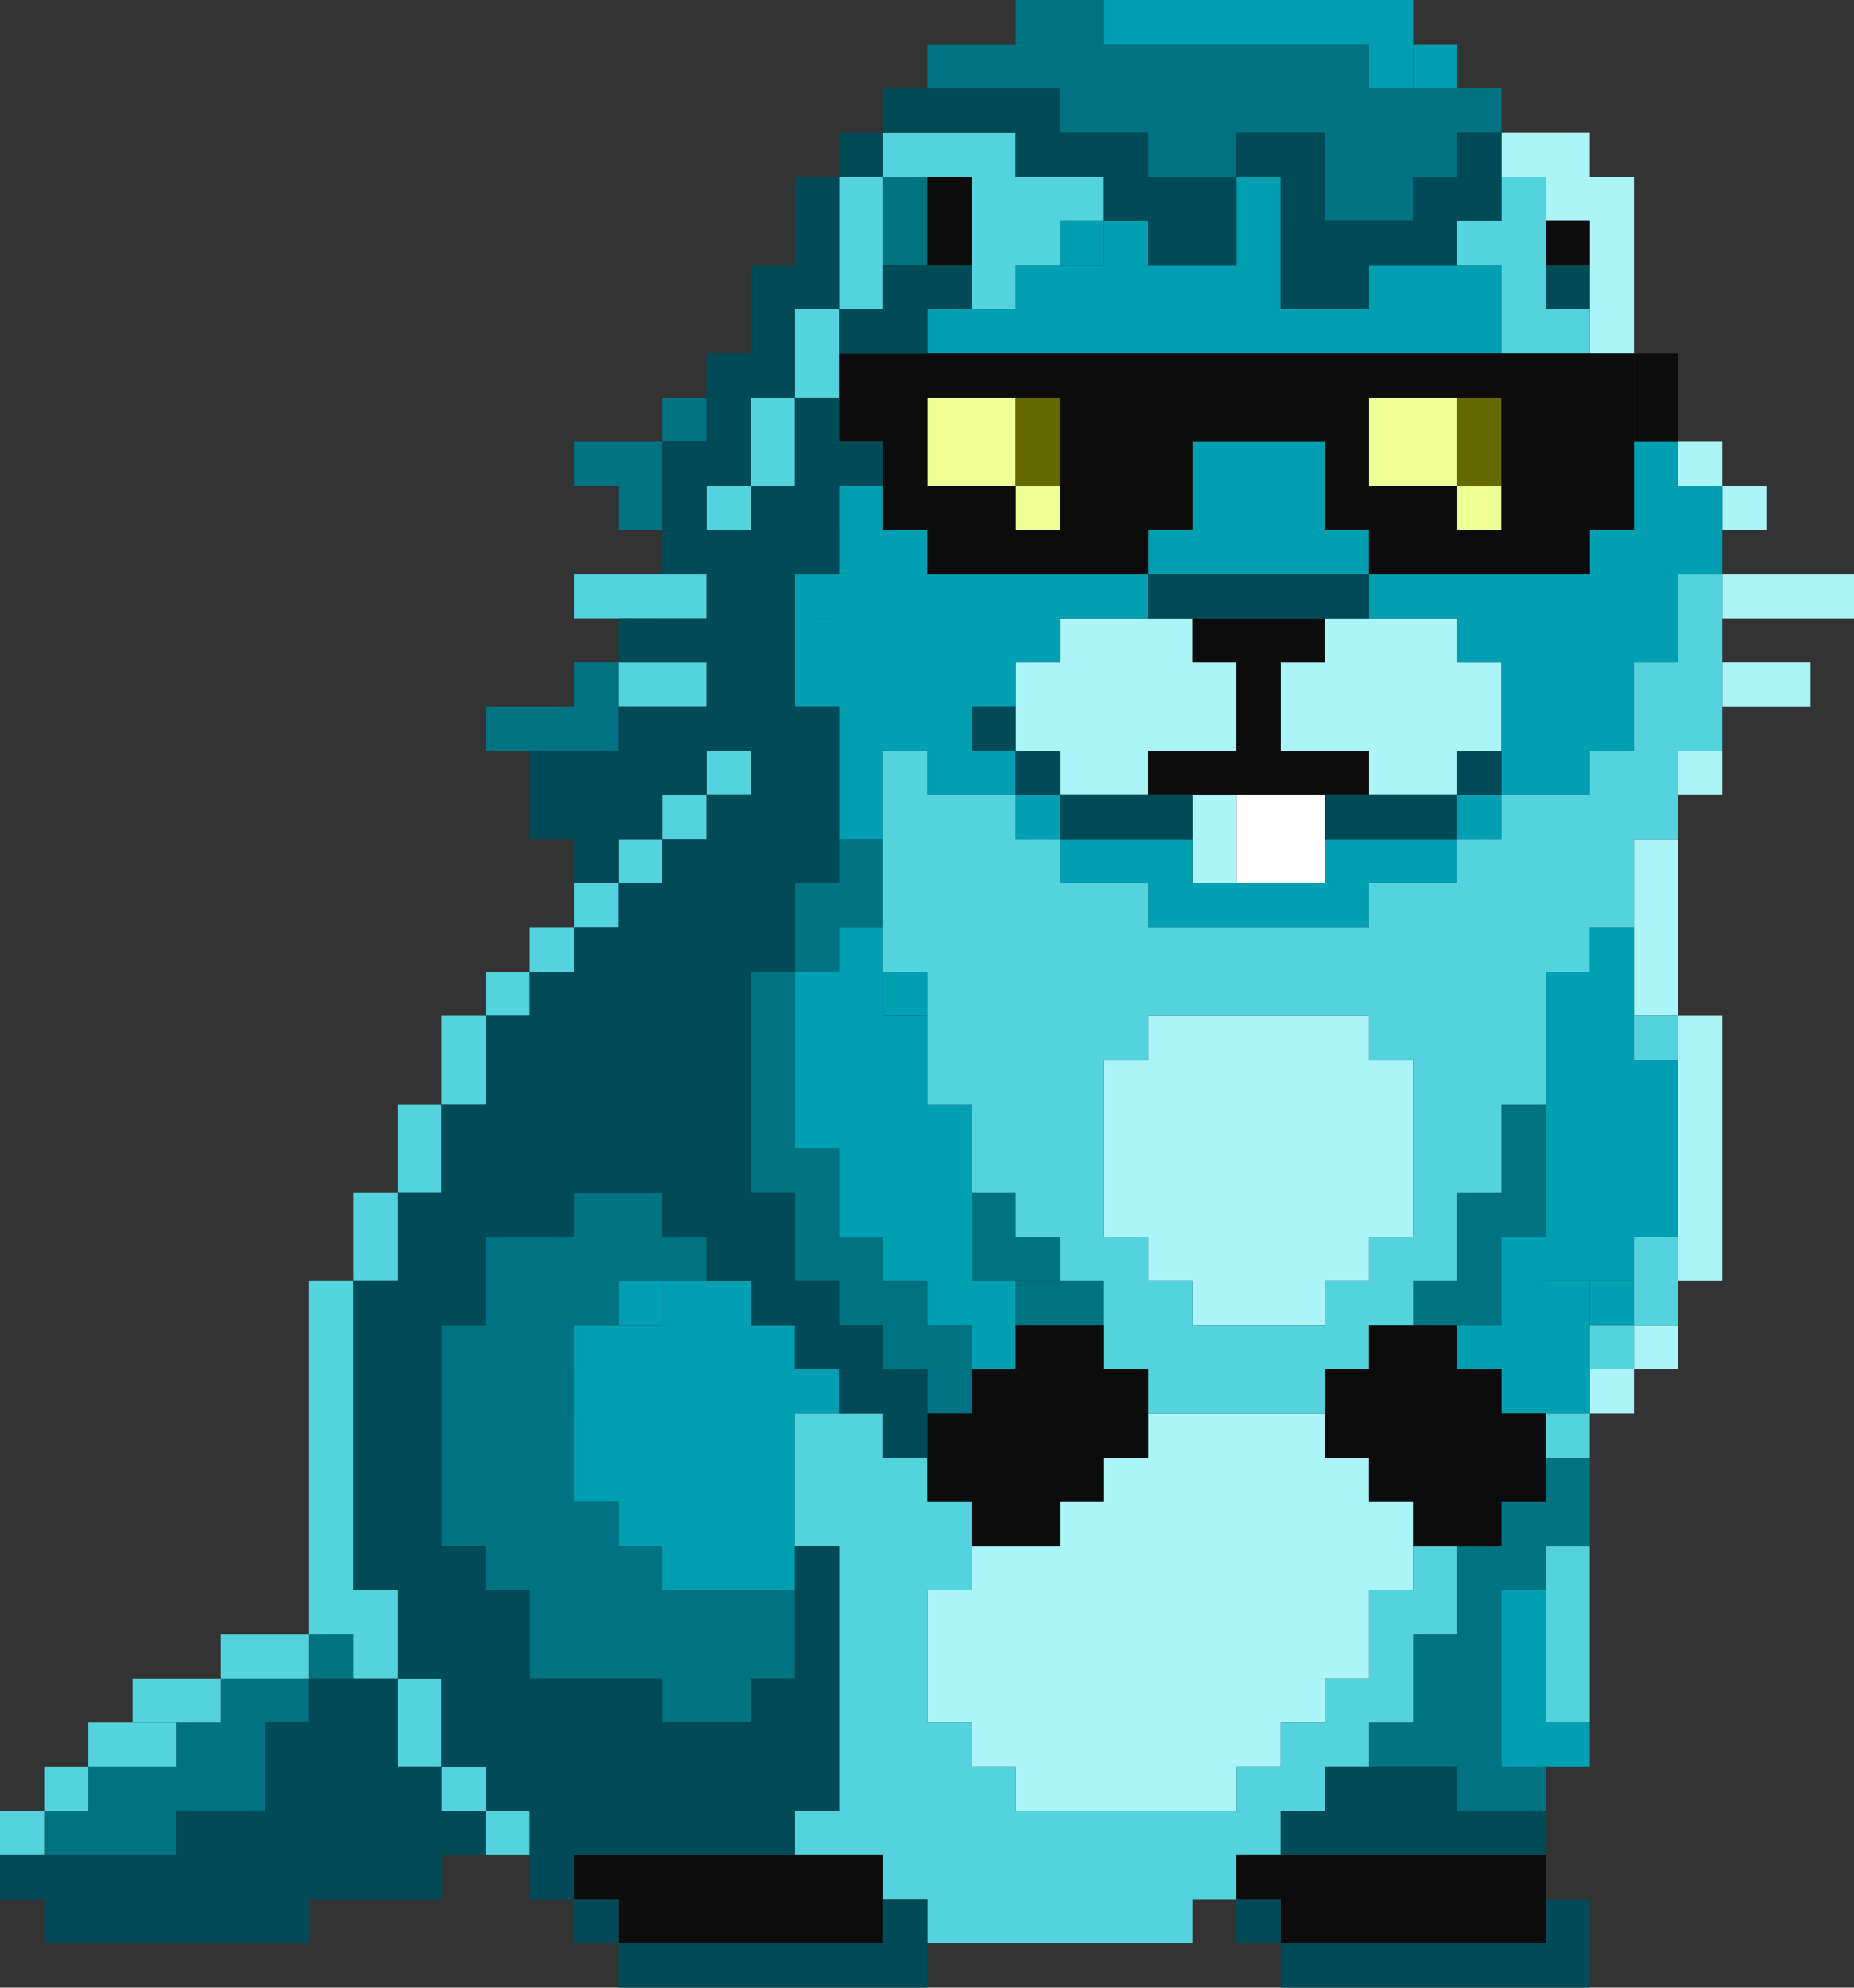 <svg width="933" height="1000" viewBox="0 0 933 1000" fill="none" xmlns="http://www.w3.org/2000/svg">
<rect x="0" y="0" width="933" height="1000" fill="#333333" stroke="none"/>
<g clip-path="url(#clip0_7624_175)">
<path d="M533.335 244.445V266.668H511.112V244.445H533.335ZM755.556 244.445V266.668H733.335V244.445H755.556ZM466.668 200H511.112V244.445H466.668V200ZM688.889 200H733.335V244.445H688.889V200Z" fill="#EDFF95"/>
<path d="M755.555 244.446H733.332L733.33 200H755.553L755.555 244.446Z" fill="#646900"/>
<path d="M533.332 244.444H511.109V200H533.332V244.444Z" fill="#646900"/>
<path d="M622.227 400H666.671V444.444H622.227V400Z" fill="white"/>
<path fill-rule="evenodd" clip-rule="evenodd" d="M666.668 733.333H688.889V755.554H711.112V799.998H688.889V844.445H666.668V866.666H644.445V888.887H622.224V911.11H511.112V888.887H488.891V866.666H466.668V799.998H488.891V777.777H533.335V755.554H555.556V733.333H577.779V711.11H666.668V733.333Z" fill="#ABF4F7"/>
<path d="M822.223 711.11H800.002V688.889H822.223V711.11Z" fill="#ABF4F7"/>
<path d="M844.444 688.889H822.223V666.666H844.444V688.889Z" fill="#ABF4F7"/>
<path fill-rule="evenodd" clip-rule="evenodd" d="M688.889 555.554L688.891 533.333H711.112V622.222H688.889V644.443H666.668V666.666H600V644.443H577.779V622.222H555.558V533.333H577.779V511.11H688.889V555.554Z" fill="#ABF4F7"/>
<path d="M866.667 644.443H844.444V511.11H866.667V644.443Z" fill="#ABF4F7"/>
<path d="M844.444 511.11H822.223V422.222H844.444V511.11Z" fill="#ABF4F7"/>
<path d="M622.224 444.445H600V399.999H622.224V444.445Z" fill="#ABF4F7"/>
<path d="M600 333.334H622.224V377.778H577.779V400.001H533.335V377.778H511.112V333.334H533.335V311.111H600V333.334Z" fill="#ABF4F7"/>
<path fill-rule="evenodd" clip-rule="evenodd" d="M733.335 333.334H755.556L755.558 377.778H733.335V355.557L733.333 400.001H688.889V377.778H644.445V333.334H666.668V311.111H733.335V333.334ZM711.112 355.557H733.335L733.333 355.555L711.112 355.557Z" fill="#ABF4F7"/>
<path d="M866.667 399.999H844.444V377.778H866.667V399.999Z" fill="#ABF4F7"/>
<path d="M911.112 355.557L866.667 355.555V333.334H911.112V355.557Z" fill="#ABF4F7"/>
<path d="M933.333 311.111H866.667V288.89H933.333V311.111Z" fill="#ABF4F7"/>
<path d="M888.888 266.666H866.667V244.445H888.888V266.666Z" fill="#ABF4F7"/>
<path d="M866.667 244.445H844.444V222.222H866.667V244.445Z" fill="#ABF4F7"/>
<path d="M800 88.89H822.223V177.778H800V111.111H777.779V88.89H755.556V66.667H800V88.89Z" fill="#ABF4F7"/>
<path d="M155.555 866.668H133.334V911.112L88.89 911.11V933.333H22.223V911.112H44.446V888.889H88.89V866.666H111.111V844.445H155.555V866.668Z" fill="#007383"/>
<path d="M799.998 777.778H777.777V800.001H755.554V888.889H777.777V911.11L733.331 911.112V888.887H688.887V866.666H711.11V822.222H733.331V777.778H755.554V755.557H777.777V733.334H799.998V777.778Z" fill="#007383"/>
<path fill-rule="evenodd" clip-rule="evenodd" d="M333.334 622.224H355.555V644.445H311.111V666.668H288.89V755.555H311.111V777.776H288.89L333.334 777.778V800.001H399.999V844.445H377.778V866.668H333.334V844.445H266.667V800.001H244.443V777.778H222.222V666.668H244.443L244.445 622.222H288.89V600.001H333.334V622.224Z" fill="#007383"/>
<path d="M177.778 844.445H155.555V822.222H177.778V844.445Z" fill="#007383"/>
<path d="M399.999 577.778H422.222V622.224H444.443V644.445H466.666V666.668H488.887V711.113H466.666V688.889H444.443V666.666H422.222V644.445H399.999V600.001H377.778V488.888H399.999V577.778Z" fill="#007383"/>
<path d="M555.555 666.668L511.112 666.666V644.445H555.555V666.668Z" fill="#007383"/>
<path d="M777.777 622.222H755.554V666.668H711.11V644.445H733.331V600.001H755.554V555.557H777.777V622.222Z" fill="#007383"/>
<path d="M511.11 622.222H533.333V644.443H511.11L511.112 644.445H488.887V600.001H511.11V622.222Z" fill="#007383"/>
<path d="M444.443 466.667H422.222V488.888H399.999V444.444H422.222V422.224H444.443V466.667Z" fill="#007383"/>
<path d="M311.113 377.778H244.445V355.555H288.89V333.334H311.113V377.778Z" fill="#007383"/>
<path d="M333.334 266.667H311.113V244.446H288.89V222.223H333.334V266.667Z" fill="#007383"/>
<path d="M355.557 222.223H333.334V200.002H355.557V222.223Z" fill="#007383"/>
<path d="M466.666 133.336H444.443V88.89H466.666V133.336Z" fill="#007383"/>
<path d="M555.557 22.225H688.887V44.446H733.331L733.333 88.89H711.11V111.113H666.666V66.669H622.222V88.89H577.778V66.669H533.333V44.446H466.666V22.223H511.11V0.002H555.557V22.225Z" fill="#007383"/>
<path d="M755.554 66.669H733.333L733.331 44.446H755.554V66.669Z" fill="#007383"/>
<path d="M777.776 866.666H799.999V888.889H755.555V800.001H777.776V866.666Z" fill="#00A0B2"/>
<path fill-rule="evenodd" clip-rule="evenodd" d="M377.776 666.668H399.999V688.889H422.22V711.112H399.999V800.001H333.332V777.778H311.111V755.557H288.888V711.112H288.884V688.889H288.888V666.668H333.332V644.445H377.776V666.668ZM311.107 711.112H311.111V688.889H311.107V711.112Z" fill="#00A0B2"/>
<path d="M777.774 644.445H799.997V688.887H777.776L799.999 688.889V711.112L755.553 711.11V688.889H733.329V666.666H755.553V622.222H777.774V644.445Z" fill="#00A0B2"/>
<path d="M444.443 511.113H466.665V555.557H488.888V644.445H511.111V688.889H488.888V666.668H466.665V644.445H444.443V622.224H422.22V577.778H399.999V488.89H422.22V466.669H444.443V511.113Z" fill="#00A0B2"/>
<path d="M822.22 666.668H799.999L799.997 644.445H822.22V666.668Z" fill="#00A0B2"/>
<path d="M333.33 666.666H311.107V644.445H333.332L333.33 666.666Z" fill="#00A0B2"/>
<path d="M822.22 533.334H844.441V599.999H844.445V622.222H822.222V599.999L822.22 644.445L777.776 644.443L777.774 622.222L777.776 488.89H799.997V466.667H822.22V533.334Z" fill="#00A0B2"/>
<path d="M466.667 511.111H444.446V488.89H466.667V511.111Z" fill="#00A0B2"/>
<path d="M599.999 444.446H666.664V422.224H733.331V444.446H688.889V466.667H666.666L666.664 444.446V466.669H577.776V444.446H533.332V422.224H599.999V444.446Z" fill="#00A0B2"/>
<path d="M444.441 266.669H466.665V311.111L466.667 288.89H577.776V311.113H533.334V333.334H511.111V355.555H488.89V333.334L488.888 377.778H511.107V399.999L466.665 400.001V377.778H444.446V355.555H422.222L444.443 355.557V422.224H422.22V355.557H399.999V311.113H422.22V333.334L422.222 311.111L399.999 311.113V288.89H422.22L422.218 244.446H444.441V266.669Z" fill="#00A0B2"/>
<path d="M755.555 422.224H733.331V400.001H755.555V422.224Z" fill="#00A0B2"/>
<path d="M533.334 422.222H511.113V399.999H533.334V422.222Z" fill="#00A0B2"/>
<path fill-rule="evenodd" clip-rule="evenodd" d="M844.443 244.446H866.664V288.89H844.443V266.669H844.439V288.89H844.443V333.334H822.222L822.22 377.778H799.999V400.001H755.555V377.78L755.553 333.334H733.333V311.113H688.887V288.89H799.999V266.667H822.22V222.225H844.443V244.446ZM777.776 355.555L777.778 355.557V311.113L777.776 355.555Z" fill="#00A0B2"/>
<path fill-rule="evenodd" clip-rule="evenodd" d="M666.664 266.669H688.887V288.89H577.776V266.669H599.999V222.225H666.664V266.669Z" fill="#00A0B2"/>
<path d="M644.439 111.113H644.443V155.558H688.885V133.334L755.555 133.336V177.781H466.665V155.558H511.111V133.336H555.553L555.555 133.334V111.113H577.776V133.336H622.22L622.218 88.89H644.439V111.113Z" fill="#00A0B2"/>
<path d="M555.553 133.336L533.33 133.334V111.111H555.553V133.336Z" fill="#00A0B2"/>
<path d="M711.108 44.446H688.887V22.225H555.555V0H711.108V44.446Z" fill="#00A0B2"/>
<path d="M733.333 44.446H711.108L711.11 22.223H733.333V44.446Z" fill="#00A0B2"/>
<path d="M22.223 933.333H0V911.112H22.223V933.333Z" fill="#54D3DE"/>
<path d="M44.444 911.112H22.223V888.889H44.444V911.112Z" fill="#54D3DE"/>
<path d="M88.888 888.889H44.444V866.668H88.888V888.889Z" fill="#54D3DE"/>
<path d="M111.111 844.445V866.668H88.888L66.669 866.666V844.443L111.111 844.445Z" fill="#54D3DE"/>
<path d="M155.556 844.445H111.111V822.222H155.556V844.445Z" fill="#54D3DE"/>
<path d="M444.443 733.331H466.665V755.554H488.888V777.775V800H466.665V866.666H488.888V888.887H511.109V911.11H622.22V888.887H644.443V866.666H666.664V844.443H688.887V799.998H711.108V777.777H733.331V822.221H711.108V866.666H688.887V888.889H666.664V911.11H644.443V933.331H622.22V955.554H599.999V977.777H466.665V955.554H444.443V933.331H399.999V911.11H422.22V777.777H399.999V711.11H444.443V733.331Z" fill="#54D3DE"/>
<path d="M266.667 933.333H244.444V911.11H266.667V933.333Z" fill="#54D3DE"/>
<path d="M244.444 911.11H222.221V888.887H244.444V911.11Z" fill="#54D3DE"/>
<path d="M222.221 888.887L200 888.889V844.445H222.221V888.887Z" fill="#54D3DE"/>
<path d="M799.999 866.666H777.776V777.777H799.999V866.666Z" fill="#54D3DE"/>
<path d="M177.777 800H200V844.445H177.777V822.221L155.556 822.222L155.554 644.443H177.777V800Z" fill="#54D3DE"/>
<path d="M799.999 733.333H777.776V711.11H799.999V733.333Z" fill="#54D3DE"/>
<path fill-rule="evenodd" clip-rule="evenodd" d="M866.664 377.778H844.443V422.222H822.22V466.666H799.997V488.889H777.776L777.774 555.554H755.553V599.999H733.331L733.329 644.443H711.108V666.666H688.887V688.887H644.443L666.664 688.889V711.11H577.776V688.889H555.553V644.443H533.33V622.222H511.109V599.999H488.886V555.554L488.888 488.889L488.886 488.887H466.665L444.441 488.889V377.778H466.665V399.999H511.109V422.222H533.332V444.445L577.776 444.443V466.666H688.887V444.443H733.331V422.222H755.553V399.999H799.997V377.778H822.218L822.22 333.334H844.441V288.89H866.664V377.778ZM644.441 511.11H577.776V533.331H555.553V622.222H577.776V644.443H599.997V666.666H666.664V644.443H688.887V622.222H711.108V533.333H688.885V511.11H644.441ZM733.329 533.331L733.331 533.333V511.11L733.329 533.331Z" fill="#54D3DE"/>
<path d="M822.22 688.889H799.997V666.666H822.22V688.889Z" fill="#54D3DE"/>
<path d="M844.443 666.666H822.22V622.222H844.443V666.666Z" fill="#54D3DE"/>
<path d="M200 644.443H177.777V599.999H200V644.443Z" fill="#54D3DE"/>
<path d="M222.221 600.001L200 599.999L199.998 555.556H222.221V600.001Z" fill="#54D3DE"/>
<path d="M244.444 555.556H222.221V511.112H244.444V555.556Z" fill="#54D3DE"/>
<path d="M488.886 555.554H466.665V488.887L488.888 488.889L488.886 555.554Z" fill="#54D3DE"/>
<path d="M844.443 533.333H822.22V511.11H844.443V533.333Z" fill="#54D3DE"/>
<path d="M266.667 511.112H244.444V488.889H266.667V511.112Z" fill="#54D3DE"/>
<path d="M288.888 488.889H266.667V466.668H288.888V488.889Z" fill="#54D3DE"/>
<path d="M311.111 466.668H288.888V444.445H311.111V466.668Z" fill="#54D3DE"/>
<path d="M355.553 422.224H333.332V444.445H311.111V422.222H333.33V400.001H355.553V422.224Z" fill="#54D3DE"/>
<path d="M377.776 400.001H355.553L355.555 377.778H377.776V400.001Z" fill="#54D3DE"/>
<path d="M355.555 355.555H311.111V333.334H355.555V355.555Z" fill="#54D3DE"/>
<path d="M355.553 311.113L288.888 311.111V288.89H355.553V311.113Z" fill="#54D3DE"/>
<path d="M377.776 266.666H355.555V244.445H377.776V266.666Z" fill="#54D3DE"/>
<path d="M399.999 244.445H377.776V199.999H399.999V244.445Z" fill="#54D3DE"/>
<path d="M422.22 200.001L399.999 199.999V155.557H422.22V200.001Z" fill="#54D3DE"/>
<path d="M777.774 155.555H799.997V177.778H755.553V133.334H733.331V111.111H755.553V88.89H777.776L777.774 155.555Z" fill="#54D3DE"/>
<path d="M444.443 155.555L422.22 155.557V88.89H444.443V155.555Z" fill="#54D3DE"/>
<path d="M511.109 88.89H555.553V111.111H533.33V133.334H511.109V155.555H488.886V88.89H444.443V66.667H511.109V88.89Z" fill="#54D3DE"/>
<path d="M399.994 955.554H399.998V933.333H444.438V977.778H311.106V955.554H288.883V933.333H399.994V955.554Z" fill="#0C0C0C"/>
<path d="M711.105 933.333H777.771V977.778H644.44V955.556H666.659L622.215 955.554V933.333H711.105Z" fill="#0C0C0C"/>
<path fill-rule="evenodd" clip-rule="evenodd" d="M533.329 666.666H555.552V688.89H577.771V733.334H555.55V755.555H533.329L533.327 755.557V777.778H488.883V755.555H466.659V711.111H488.883V688.89H511.104V666.666H533.329Z" fill="#0C0C0C"/>
<path d="M733.326 688.89H755.548V711.111H777.771V755.555H755.548V777.778H711.103V755.555H688.882V733.334H666.659V688.89H688.882V666.666H733.326V688.89Z" fill="#0C0C0C"/>
<path d="M666.659 333.334H644.442V377.778H688.886V400.001H577.775V377.778H622.219V333.334H599.994V311.113H666.659V333.334Z" fill="#0C0C0C"/>
<path fill-rule="evenodd" clip-rule="evenodd" d="M488.883 200.002H466.665V244.446H511.11V266.667H533.333V200.002H488.889V177.779H822.215V200H822.219V266.667H799.998V288.89H777.775H688.882V266.667H666.665V222.223H599.998V266.669H577.775L577.773 266.667V288.89H466.665V266.667H444.444V222.225H422.221V177.779H488.883V200.002ZM688.888 244.446H711.105V266.667H711.109V244.446H733.332V266.667H755.554V200.002H688.888V244.446Z" fill="#0C0C0C"/>
<path d="M844.444 222.225H822.221V177.779H844.444V222.225Z" fill="#0C0C0C"/>
<path d="M488.891 133.335H466.667V88.89H488.891V133.335Z" fill="#0C0C0C"/>
<path d="M800 133.335H777.779V111.111H800V133.335Z" fill="#0C0C0C"/>
<path d="M466.662 1000H311.106V977.777H444.439V955.556H466.662V1000Z" fill="#004B57"/>
<path d="M799.996 1000H644.439V977.777H777.773V955.556H799.994L799.996 1000Z" fill="#004B57"/>
<path d="M311.106 977.777H288.885V955.556H311.106V977.777Z" fill="#004B57"/>
<path d="M644.439 977.777H622.217V955.556H644.439V977.777Z" fill="#004B57"/>
<path d="M733.326 911.111H777.773V933.333H644.439V911.111H666.661V888.889H733.326V911.111Z" fill="#004B57"/>
<path d="M599.995 422.222H533.33V400.001H599.995V422.222Z" fill="#004B57"/>
<path d="M733.326 422.222H666.661V400.001H733.326V422.222Z" fill="#004B57"/>
<path d="M533.33 400.001H511.105V377.778H533.33V400.001Z" fill="#004B57"/>
<path d="M755.55 400.001H733.326V377.778H755.55V400.001Z" fill="#004B57"/>
<path d="M511.105 377.778H488.883V355.557H511.105V377.778Z" fill="#004B57"/>
<path d="M688.884 311.113H577.773V288.89H688.884V311.113Z" fill="#004B57"/>
<path d="M488.883 155.557H466.662V177.778H422.218V155.557H444.439V133.335H488.883V155.557Z" fill="#004B57"/>
<path d="M533.33 66.669H577.773V88.891H622.217V66.669H666.661V111.113H711.105V88.891H733.326V66.669H755.55V111.113H733.326V133.335H688.882V155.557H644.439V88.891H622.217V133.335H577.773V111.113H555.551V88.891H511.105V66.669H444.439V44.445H533.33V66.669Z" fill="#004B57"/>
<path d="M799.994 155.557H777.773V133.335H799.994V155.557Z" fill="#004B57"/>
<path d="M444.439 88.891H422.218V66.669H444.439V88.891Z" fill="#004B57"/>
<path fill-rule="evenodd" clip-rule="evenodd" d="M244.439 933.333H222.221V955.554L155.556 955.556V933.333H155.551V955.556H155.556V977.777H22.223V955.556H0V933.333H88.885V911.111H133.33V866.665H155.551V844.445L199.995 844.443V800H177.774V644.446H199.995V600H222.218V555.557H244.439V511.113H266.662V488.89H288.885V466.669H311.106V444.446H333.33V422.222H355.551V400.001H377.774V377.778H355.551V400.001H333.33V422.222H311.106V444.446H288.885V422.222H266.662V377.778H311.106V355.557H355.551V333.334H311.106V311.112L355.551 311.113V288.89H333.33V222.225H355.551V177.778H377.774V133.335H399.995V88.891H422.218V155.557H399.995V200.001H377.774V244.446H355.551V266.669H377.774V244.446H399.995V200.001H422.218V222.225H444.439V244.446H422.218V288.89H399.995V355.557H422.218V444.446H399.995V488.89H377.774V600H399.995V644.443L399.996 644.446H422.218V666.666H444.439V688.89H466.662V733.334H444.439V711.112H422.218V688.89H399.995V666.666H377.774V644.446H355.551V622.222H333.33V600H288.885V622.222H244.439V666.666H222.218V777.777H244.439V800H266.662V844.445H333.33V866.665H377.774V844.445H399.995V777.777H422.218V911.111H399.996V933.333H288.885V955.556H266.662V911.111H244.439V888.889H222.218V844.445H199.997L199.995 888.886L222.218 888.889V911.111H244.439V933.333ZM199.995 911.111V933.333H200V911.111H199.995Z" fill="#004B57"/>
</g>
<defs>
<clipPath id="clip0_7624_175">
<rect width="933" height="1000" fill="white"/>
</clipPath>
</defs>
</svg>
